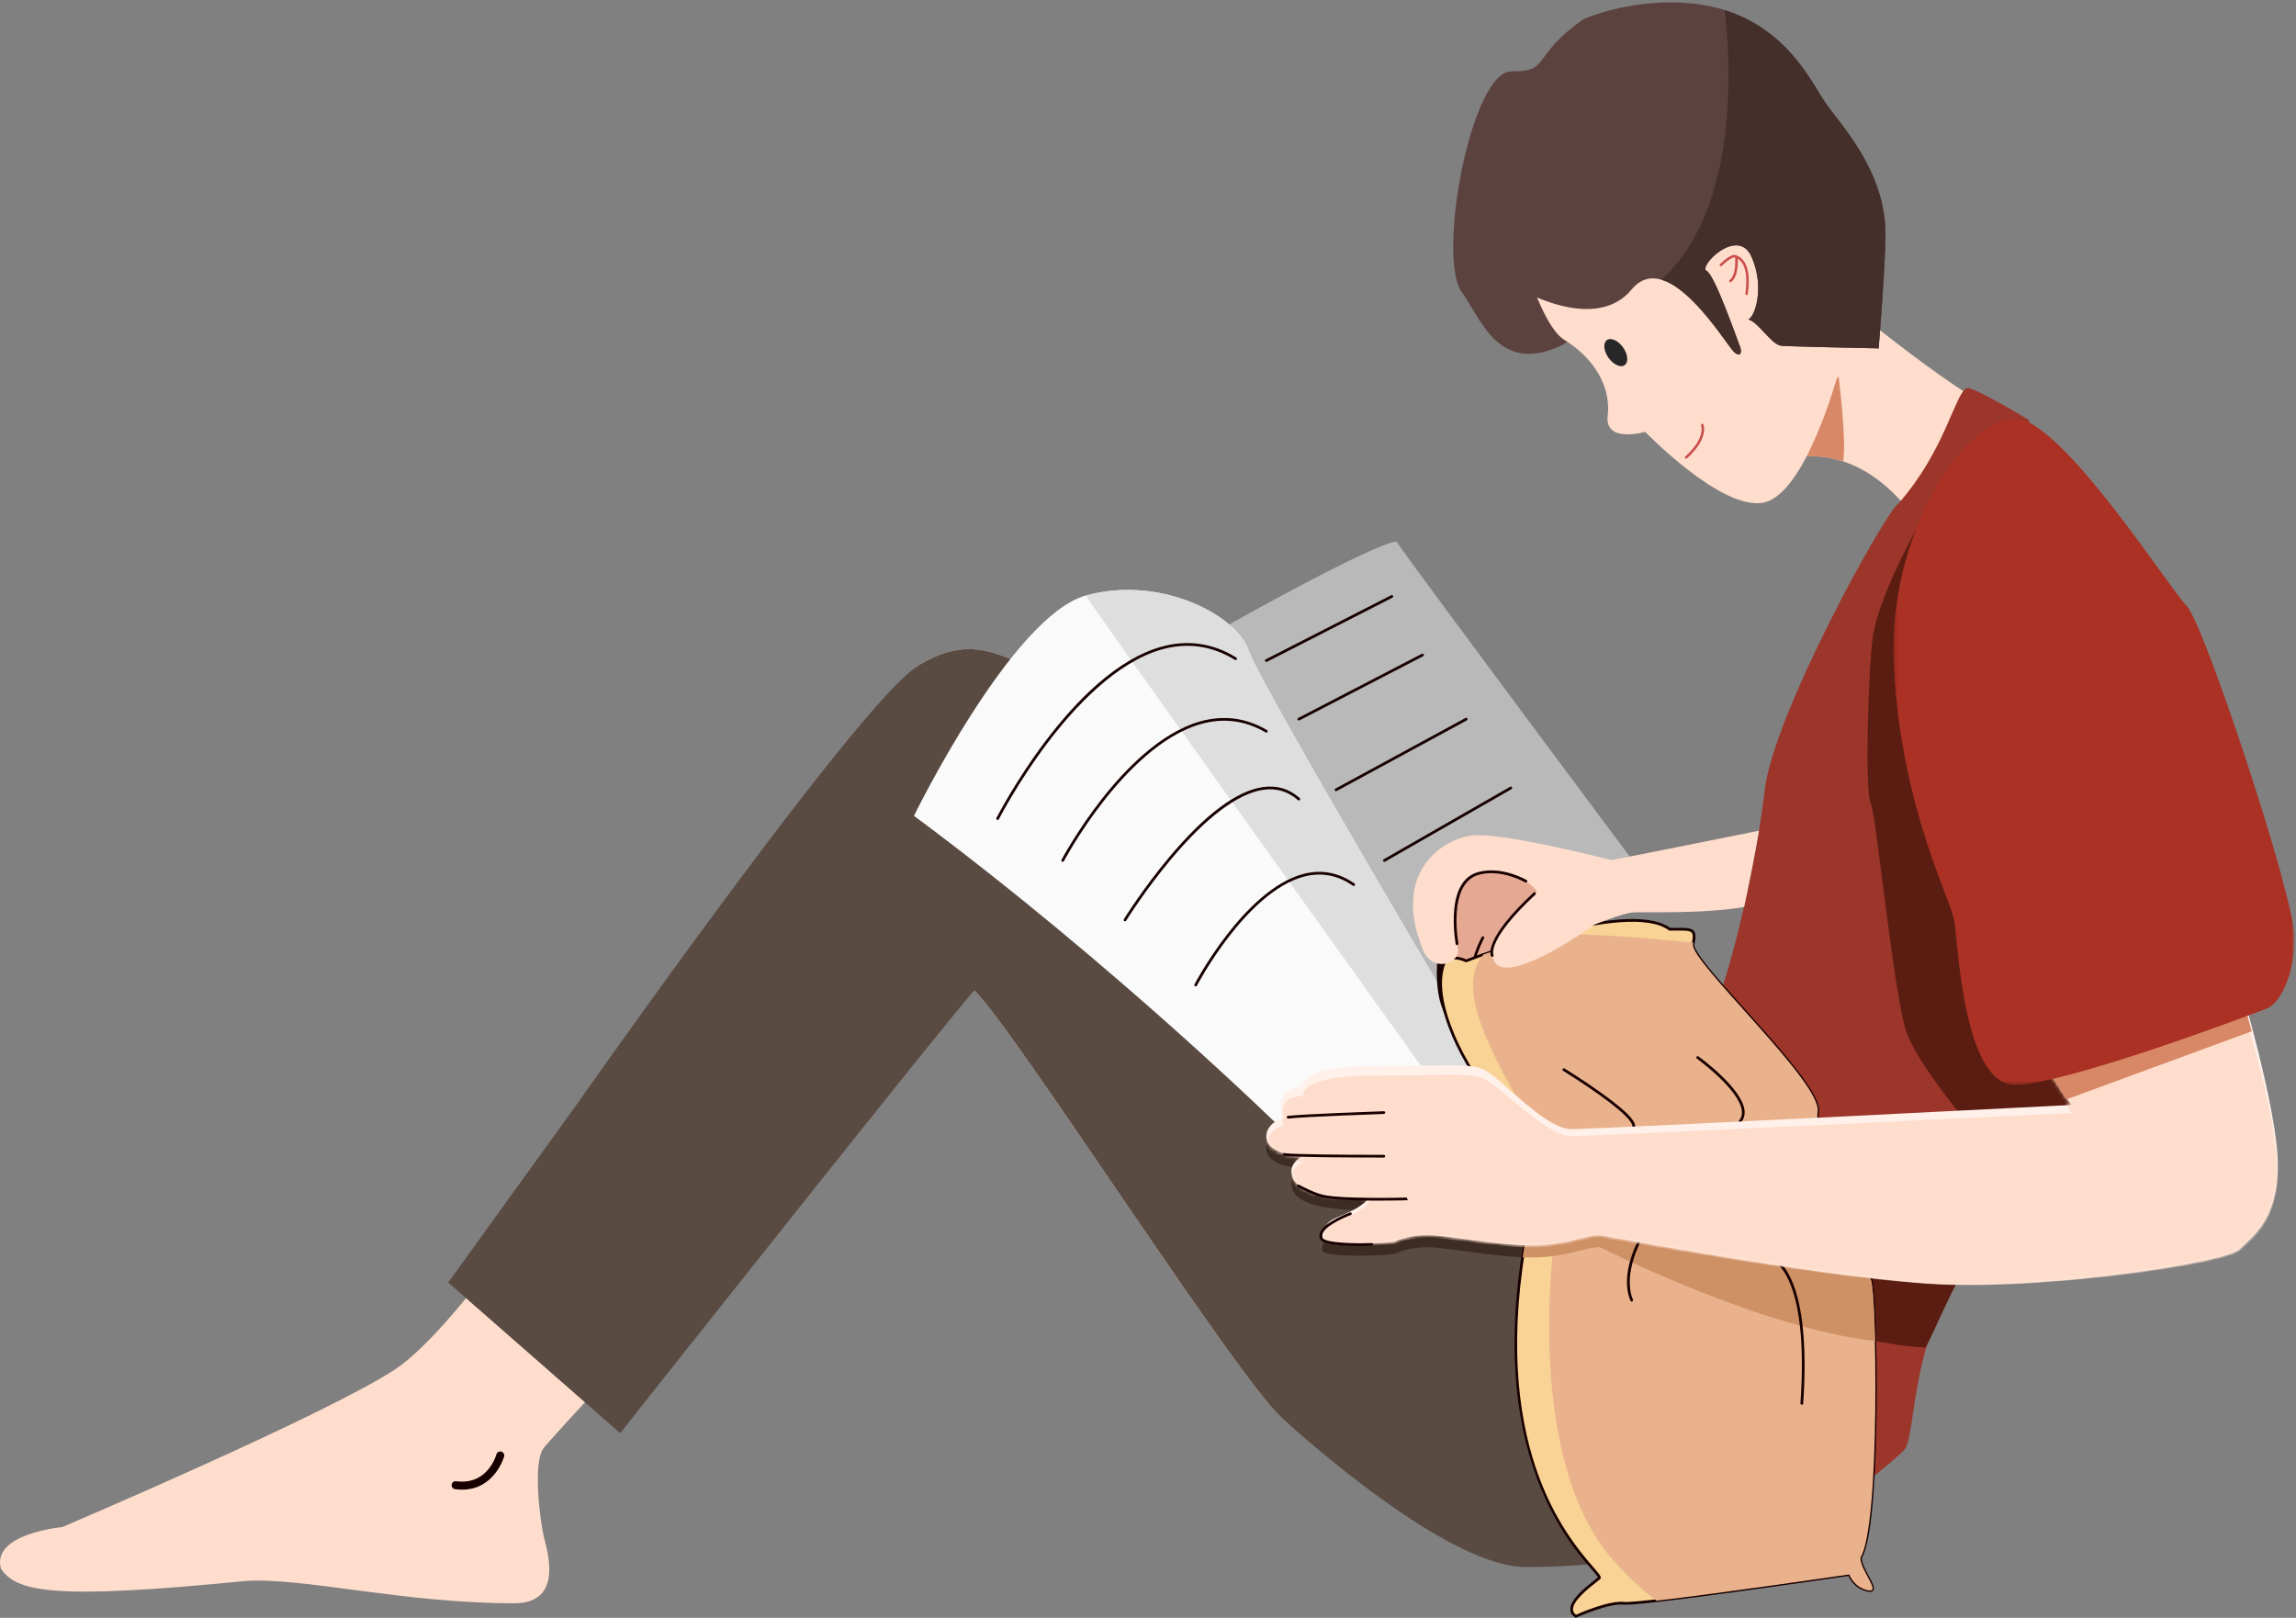 <?xml version="1.0" encoding="UTF-8"?>
<svg width="613px" height="432px" viewBox="0 0 613 432" version="1.1" xmlns="http://www.w3.org/2000/svg" xmlns:xlink="http://www.w3.org/1999/xlink">
    <rect x="0" y="0" width="613" height="432" fill="#808080" stroke="none"/>
    <!-- Generator: Sketch 60.1 (88133) - https://sketch.com -->
    <title>男人坐姿看书</title>
    <desc>Created with Sketch.</desc>
    <defs>
        <path d="M210.112,1.868 L202.421,29.812 L215.073,49.349 C215.073,49.349 88.797,55.778 81.603,55.778 L81.603,55.778 C74.409,55.778 62.004,41.188 57.786,39.704 L57.786,39.704 C53.569,38.221 48.111,38.962 29.504,38.962 L29.504,38.962 C10.898,38.962 9.906,43.166 9.906,44.651 L9.906,44.651 C1.719,44.651 4.696,52.81 4.696,52.81 L4.696,52.81 C4.696,52.81 0.23,54.047 0.23,57.757 L0.23,57.757 C0.23,62.704 9.906,62.95 9.906,62.95 L9.906,62.95 C9.906,62.95 6.929,64.434 6.929,66.907 L6.929,66.907 C6.929,73.831 20.078,74.078 27.768,74.078 L27.768,74.078 C23.551,78.53 18.101,78.784 16.518,80.946 L16.518,80.946 C15.41,82.461 15.115,83.796 15.115,84.712 L15.115,84.712 C15.115,86.938 33.226,86.196 34.467,85.701 L34.467,85.701 C35.706,85.207 38.436,83.97 43.398,83.97 L43.398,83.97 C48.36,83.97 61.26,86.691 70.935,86.691 L70.935,86.691 C80.611,86.691 84.828,83.97 89.294,83.97 L89.294,83.97 C89.294,83.97 153.052,96.088 181.829,97.077 L181.829,97.077 C210.607,98.066 256.379,91.266 259.977,87.68 L259.977,87.68 C263.574,84.094 270.149,79.767 270.149,65.175 L270.149,65.175 C270.149,50.586 259.48,15.222 259.48,15.222 L259.48,15.222 C259.48,15.222 240.874,0.136 239.881,0.136 L239.881,0.136 C238.889,0.136 210.112,1.868 210.112,1.868" id="path-1"></path>
        <polygon id="path-3" points="0.251 0.746 107.303 0.746 107.303 178.654 0.251 178.654"></polygon>
    </defs>
    <g id="页面-1" stroke="none" stroke-width="1" fill="none" fill-rule="evenodd">
        <g id="画板" transform="translate(-1969, -4612)">
            <g id="男人坐姿看书" transform="translate(1969, 4612)">
                <g id="编组">
                    <path d="M157.139,300.512 C157.139,300.512 123.879,353.638 105.262,365.801 C86.646,377.966 16.649,407.755 16.649,407.755 C16.649,407.755 -2.463,409.492 0.267,418.926 C4.486,424.884 13.174,427.367 65.547,422.154 C81.185,421.161 107.496,428.111 137.283,428.111 C150.438,428.111 146.217,414.458 145.225,410.486 C144.232,406.514 142.246,391.123 144.977,386.903 C147.707,382.683 255.433,268.737 260.149,264.517 C270.078,273.702 329.898,367.54 342.309,378.71 C354.72,389.882 382.52,406.018 401.384,406.018 C480.068,406.018 502.16,374.241 511.096,359.843 C520.031,345.445 436.134,301.009 436.134,301.009 C436.134,301.009 300.608,188.305 284.226,182.099 C267.844,175.892 260.645,168.445 245.256,177.63 C229.867,186.815 157.139,300.512 157.139,300.512" id="Fill-1" fill="#FEDDCC"></path>
                    <path d="M154.409,294.306 L119.659,342.467 L165.579,382.683 C165.579,382.683 256.422,267.852 260.149,264.517 C270.077,273.702 329.898,367.539 342.309,378.71 C354.719,389.882 388.476,418.43 407.341,418.43 C486.026,418.43 502.159,374.241 511.096,359.843 C520.032,345.445 436.134,301.009 436.134,301.009 C436.134,301.009 300.608,188.304 284.226,182.099 C267.844,175.893 260.645,168.445 245.256,177.63 C229.867,186.815 154.409,294.306 154.409,294.306" id="Fill-3" fill="#594B42"></path>
                    <path d="M482.302,92.481 L488.26,77.09 C488.26,77.09 526.991,109.793 539.392,112.341 C551.792,114.888 521.769,130.463 521.769,130.463 L513.081,141.386 C513.081,141.386 500.671,118.299 478.331,122.271 C455.991,126.243 482.302,92.481 482.302,92.481" id="Fill-5" fill="#FEDDCC"></path>
                    <path d="M477.717,122.371 C477.918,122.341 478.122,122.308 478.332,122.27 C483.448,121.361 488.042,121.874 492.088,123.2 C493.066,117.503 490.855,100.415 490.855,100.415 L477.717,122.371 Z" id="Fill-7" fill="#D88866"></path>
                    <path d="M420.745,299.271 C433.652,322.854 436.134,390.626 440.354,415.451 C444.574,440.275 505.634,390.874 508.614,386.902 C511.592,382.931 510.351,353.141 526.237,338.494 C542.122,323.848 574.639,283.135 574.639,283.135 L541.626,112.092 C541.626,112.092 525.989,102.659 524.996,103.652 C521.769,105.638 519.286,120.285 506.875,134.435 C503.649,136.172 473.367,190.787 471.133,211.143 C468.899,231.5 457.977,283.135 447.553,285.121 C437.127,287.107 407.838,275.688 420.745,299.271" id="Fill-9" fill="#9C352A"></path>
                    <path d="M511.592,141.386 C511.592,141.386 501.167,160.005 499.926,170.679 C498.685,181.354 497.94,211.639 499.429,214.371 C500.918,217.101 505.634,266.502 509.11,275.935 C512.585,285.369 529.215,304.732 529.215,304.732 L561.484,304.732 L564.959,284.128 L528.222,185.822 C528.222,185.822 513.081,171.92 511.84,170.927 C510.6,169.935 511.592,141.386 511.592,141.386" id="Fill-11" fill="#5B1D12"></path>
                    <path d="M441.319,303.822 C429.556,304.373 421.204,304.732 419.503,304.732 C412.306,304.732 399.895,290.086 395.675,288.597 C391.455,287.107 385.994,287.852 367.378,287.852 C348.762,287.852 347.77,292.072 347.77,293.562 C339.578,293.562 342.556,301.753 342.556,301.753 C342.556,301.753 338.089,302.995 338.089,306.718 C338.089,311.683 347.77,311.932 347.77,311.932 C347.77,311.932 344.791,313.422 344.791,315.903 C344.791,322.855 357.946,323.103 365.64,323.103 C361.422,327.572 355.97,327.827 354.386,329.998 C353.276,331.517 352.982,332.857 352.982,333.778 C352.982,336.012 371.102,335.267 372.343,334.771 C373.584,334.274 376.314,333.033 381.278,333.033 C386.243,333.033 399.15,335.763 408.831,335.763 C418.511,335.763 422.731,333.033 427.198,333.033 C427.198,333.033 472.069,341.588 503.531,344.935 C487.877,330.07 454.224,310.923 441.319,303.822" id="Fill-13" fill="#3D2C23"></path>
                    <path d="M574.639,283.135 L568.132,249.419 C559.437,249.93 548.08,250.614 548.08,250.614 L540.385,278.666 L553.044,298.278 C553.044,298.278 475.467,302.241 438.429,303.957 C428.455,311.784 418.759,321.117 418.759,321.117 C418.759,321.117 420.636,326.035 423.353,333.561 C424.7,333.25 425.939,333.033 427.198,333.033 C427.198,333.033 484.354,358.344 514.074,359.844 C515.8,357.068 522.315,341.233 524.748,338.99 C540.633,324.344 574.639,283.135 574.639,283.135" id="Fill-15" fill="#5B1D12"></path>
                    <path d="M328.161,166.745 C328.161,166.745 366.633,145.109 372.839,144.613 C378.051,152.309 438.12,232.74 438.12,232.74 C438.12,232.74 386.987,248.629 385.498,260.048 C384.009,271.468 383.265,273.205 383.265,273.205 L328.161,166.745 Z" id="Fill-17" fill="#B9B9B9"></path>
                    <path d="M244.015,217.846 C244.015,217.846 270.078,164.472 289.935,159.011 C309.792,153.55 330.146,164.224 333.373,173.658 C336.599,183.091 394.682,280.901 394.682,280.901 L388.973,289.341 L352.733,301.505 L342.557,301.754 C342.557,301.754 297.878,257.814 244.015,217.846" id="Fill-19" fill="#FAFAFA"></path>
                    <path d="M333.373,173.658 C330.146,164.225 309.793,153.55 289.935,159.011 C289.411,159.156 383.512,290.335 383.512,290.335 L388.825,289.391 C388.921,289.359 389.004,289.296 389.06,289.212 L394.682,280.901 C394.682,280.901 336.599,183.091 333.373,173.658" id="Fill-21" fill="#DEDEDE"></path>
                    <path d="M123.361,397.769 C122.772,397.769 122.153,397.73 121.505,397.644 C120.92,397.567 120.508,397.031 120.585,396.445 C120.662,395.86 121.183,395.45 121.785,395.525 C130.163,396.633 132.434,388.697 132.528,388.359 C132.684,387.791 133.275,387.459 133.84,387.61 C134.409,387.765 134.745,388.35 134.592,388.918 C134.565,389.014 132.091,397.769 123.361,397.769" id="Fill-23" fill="#180000"></path>
                    <path d="M266.354,218.954 C266.299,218.954 266.242,218.941 266.19,218.914 C266.011,218.823 265.94,218.604 266.031,218.426 C266.081,218.329 271.085,208.571 278.957,198.123 C283.584,191.981 288.284,186.803 292.926,182.731 C298.747,177.626 304.496,174.254 310.015,172.707 C317.05,170.737 323.804,171.704 330.088,175.583 C330.258,175.688 330.312,175.912 330.207,176.083 C330.102,176.254 329.878,176.307 329.707,176.201 C323.603,172.433 317.043,171.493 310.212,173.406 C297.932,176.846 286.757,188.978 279.544,198.55 C271.708,208.95 266.727,218.659 266.678,218.756 C266.613,218.881 266.486,218.954 266.354,218.954" id="Fill-25" fill="#180000"></path>
                    <path d="M283.729,230.125 C283.672,230.125 283.614,230.111 283.56,230.083 C283.383,229.989 283.315,229.769 283.408,229.592 C283.449,229.514 287.6,221.723 294.183,213.327 C300.275,205.56 309.76,195.668 320.354,192.656 C326.613,190.875 332.642,191.644 338.272,194.942 C338.445,195.044 338.504,195.266 338.401,195.439 C338.301,195.612 338.079,195.67 337.905,195.569 C332.453,192.375 326.614,191.63 320.553,193.354 C310.15,196.313 300.785,206.087 294.762,213.765 C288.216,222.111 284.091,229.855 284.05,229.932 C283.985,230.055 283.859,230.125 283.729,230.125" id="Fill-27" fill="#180000"></path>
                    <path d="M300.36,246.013 C300.295,246.013 300.229,245.995 300.169,245.959 C299.999,245.853 299.946,245.63 300.051,245.459 C300.102,245.377 305.189,237.177 312.248,228.784 C321.76,217.474 330.13,211.215 337.126,210.18 C340.867,209.627 344.196,210.612 347.017,213.105 C347.167,213.238 347.182,213.468 347.048,213.618 C346.916,213.768 346.687,213.783 346.536,213.649 C343.883,211.304 340.752,210.378 337.232,210.899 C330.512,211.892 322.065,218.238 312.802,229.251 C305.778,237.604 300.719,245.759 300.669,245.841 C300.6,245.952 300.481,246.013 300.36,246.013" id="Fill-29" fill="#180000"></path>
                    <path d="M319.224,263.39 C319.168,263.39 319.11,263.377 319.056,263.348 C318.879,263.256 318.81,263.036 318.903,262.858 C318.936,262.795 322.325,256.365 327.599,249.553 C332.484,243.243 340.036,235.299 348.273,233.291 C352.994,232.141 357.488,233.025 361.629,235.919 C361.794,236.034 361.833,236.26 361.719,236.425 C361.604,236.588 361.377,236.629 361.214,236.514 C357.25,233.745 352.955,232.897 348.444,233.997 C340.412,235.955 332.987,243.778 328.173,249.998 C322.938,256.76 319.579,263.132 319.546,263.195 C319.481,263.319 319.354,263.39 319.224,263.39" id="Fill-31" fill="#180000"></path>
                    <path d="M338.089,176.752 C337.958,176.752 337.829,176.68 337.765,176.554 C337.675,176.376 337.746,176.157 337.924,176.066 L371.432,158.936 C371.611,158.845 371.83,158.916 371.921,159.095 C372.012,159.273 371.942,159.492 371.763,159.583 L338.254,176.712 C338.201,176.739 338.144,176.752 338.089,176.752" id="Fill-33" fill="#180000"></path>
                    <path d="M346.776,192.391 C346.646,192.391 346.519,192.32 346.454,192.195 C346.363,192.017 346.432,191.799 346.61,191.706 L379.621,174.577 C379.8,174.484 380.019,174.554 380.112,174.732 C380.204,174.909 380.135,175.129 379.956,175.222 L346.943,192.35 C346.89,192.378 346.833,192.391 346.776,192.391" id="Fill-35" fill="#180000"></path>
                    <path d="M356.706,211.258 C356.577,211.258 356.452,211.189 356.386,211.068 C356.291,210.892 356.356,210.672 356.532,210.576 L391.283,191.709 C391.458,191.614 391.679,191.679 391.774,191.855 C391.87,192.031 391.804,192.252 391.628,192.348 L356.878,211.214 C356.824,211.244 356.764,211.258 356.706,211.258" id="Fill-37" fill="#180000"></path>
                    <path d="M369.612,230.125 C369.488,230.125 369.364,230.06 369.298,229.943 C369.198,229.768 369.258,229.547 369.432,229.447 L403.19,210.084 C403.363,209.983 403.585,210.044 403.685,210.218 C403.784,210.392 403.724,210.614 403.551,210.714 L369.793,230.076 C369.736,230.11 369.674,230.125 369.612,230.125" id="Fill-39" fill="#180000"></path>
                    <path d="M501.578,93.016 C501.578,93.016 503.398,70.718 503.398,62.754 C503.398,45.461 491.568,33.63 487.245,27.259 C482.923,20.888 474.05,0.638 446.294,0.638 C432.41,0.638 422.634,5.188 422.634,5.188 C408.301,15.427 414.216,19.067 403.523,19.067 C392.831,19.067 383.731,67.76 390.101,77.772 C395.09,84.37 399.428,99.16 415.127,93.016 C430.824,86.873 417.856,72.083 417.856,72.083 L473.595,87.783 L501.578,93.016 Z" id="Fill-41" fill="#5B423E"></path>
                    <path d="M401.703,50.922 C401.703,50.922 409.439,85.735 417.629,90.741 C425.819,95.747 430.142,103.483 429.233,110.992 C428.322,118.5 439.243,115.314 439.243,115.314 C439.243,115.314 459.648,136.476 470.865,134.2 C482.083,131.925 490.659,100.07 490.659,100.07 L468.363,55.7 C468.363,55.7 418.312,26.121 401.703,50.922" id="Fill-43" fill="#FEDDCC"></path>
                    <path d="M405.571,77.089 C405.571,77.089 425.819,89.148 435.602,77.316 C445.385,65.485 461.082,92.561 463.13,94.154 C465.178,95.747 464.95,93.244 464.495,92.334 C464.04,91.423 457.898,73.449 455.623,72.311 C453.347,71.172 464.04,60.251 467.68,68.67 C471.32,77.089 468.363,84.825 466.77,85.28 C469.728,86.191 472.912,92.106 475.643,92.334 C478.373,92.561 501.578,93.016 501.578,93.016 L493.843,65.485 L464.04,47.509 L431.506,35.677 C431.506,35.677 400.111,34.312 400.111,35.222 C400.111,36.133 398.746,62.982 398.746,62.982 L405.571,77.089 Z" id="Fill-45" fill="#5B423E"></path>
                    <path d="M433.341,92.771 C434.65,94.615 434.839,96.73 433.763,97.494 C432.687,98.258 430.754,97.382 429.445,95.537 C428.136,93.693 427.946,91.578 429.022,90.814 C430.098,90.051 432.032,90.927 433.341,92.771" id="Fill-47" fill="#282727"></path>
                    <path d="M450.162,122.473 C450.068,122.473 449.972,122.433 449.906,122.354 C449.789,122.212 449.808,122.003 449.949,121.886 C450.002,121.841 455.231,117.424 454.165,113.583 C454.115,113.406 454.219,113.223 454.396,113.174 C454.573,113.125 454.756,113.228 454.806,113.406 C455.987,117.66 450.605,122.205 450.375,122.396 C450.313,122.448 450.237,122.473 450.162,122.473" id="Fill-49" fill="#CB4D4B"></path>
                    <path d="M466.316,78.787 C466.301,78.788 466.285,78.786 466.269,78.784 C466.087,78.758 465.961,78.591 465.985,78.409 C467.111,70.302 464.193,69.135 463.235,68.751 C462.694,68.535 461.122,69.556 459.498,71.18 L459.028,70.71 C459.963,69.774 462.272,67.65 463.482,68.134 C464.56,68.565 467.841,69.878 466.645,78.5 C466.622,78.666 466.48,78.787 466.316,78.787 L466.316,78.787 Z" id="Fill-51" fill="#CB4D4B"></path>
                    <path d="M461.993,75.374 C461.894,75.374 461.795,75.33 461.73,75.245 C461.618,75.101 461.643,74.891 461.789,74.778 C463.666,73.318 463.258,68.975 463.255,68.93 C463.236,68.747 463.369,68.585 463.552,68.566 C463.736,68.548 463.898,68.681 463.916,68.865 C463.936,69.058 464.364,73.617 462.197,75.304 C462.136,75.351 462.064,75.374 461.993,75.374" id="Fill-53" fill="#CB4D4B"></path>
                    <path d="M493.843,65.485 L464.04,47.509 L458.9,45.64 C456.417,56.652 451.787,67.202 443.588,74.686 C452.271,77.245 461.585,92.952 463.13,94.154 C465.178,95.747 464.95,93.244 464.494,92.334 C464.04,91.424 457.898,73.449 455.622,72.31 C453.347,71.173 464.04,60.251 467.68,68.67 C471.32,77.089 468.363,84.825 466.77,85.281 C469.728,86.191 472.913,92.106 475.643,92.334 C478.373,92.561 501.578,93.016 501.578,93.016 L493.843,65.485 Z" id="Fill-55" fill="#442F2A"></path>
                    <path d="M501.578,93.016 C501.578,93.016 503.398,70.718 503.398,62.754 C503.398,45.461 491.568,33.63 487.245,27.259 C483.767,22.131 477.336,8.014 460.489,2.699 C461.689,13.598 462.69,32.982 457.718,50.261 C454.529,61.342 501.578,93.016 501.578,93.016" id="Fill-57" fill="#442F2A"></path>
                    <path d="M385.498,234.727 L386.491,253.594 C386.491,253.594 378.952,273.282 397.345,278.029 C398.976,278.45 405.129,272.696 404.362,268.24 C403.58,263.689 403.204,261.956 406.101,258.31 C415.188,246.868 435.638,243.663 435.638,243.663 L428.935,236.465 C428.935,236.465 408.334,230.01 407.59,229.761 C406.845,229.513 385.498,234.727 385.498,234.727" id="Fill-59" fill="#E5A993"></path>
                    <path d="M388.488,273.859 C388.201,273.859 387.918,273.75 387.699,273.533 C382.163,268.022 383.821,255.462 383.895,254.93 C383.98,254.317 384.556,253.894 385.155,253.976 C385.766,254.059 386.194,254.624 386.11,255.235 C386.094,255.355 384.531,267.222 389.276,271.948 C389.715,272.383 389.715,273.092 389.28,273.529 C389.061,273.748 388.773,273.859 388.488,273.859" id="Fill-61" fill="#180000"></path>
                    <path d="M393.689,277.044 C393.533,277.044 393.389,276.943 393.342,276.786 C391.003,269.107 391.742,262.289 392.773,257.922 C393.89,253.185 395.54,250.305 395.609,250.185 C395.709,250.01 395.932,249.952 396.104,250.052 C396.278,250.152 396.338,250.375 396.237,250.548 C396.221,250.578 394.564,253.475 393.472,258.116 C392.467,262.39 391.748,269.062 394.036,276.575 C394.095,276.767 393.987,276.97 393.795,277.028 C393.76,277.038 393.724,277.044 393.689,277.044" id="Fill-63" fill="#180000"></path>
                    <path d="M400.64,277.798 C400.159,277.798 399.719,277.489 399.57,277.005 C394.997,261.998 401.622,250.297 401.906,249.806 C402.217,249.27 402.901,249.092 403.434,249.399 C403.968,249.707 404.15,250.39 403.841,250.926 C403.778,251.038 397.43,262.31 401.71,276.355 C401.889,276.946 401.557,277.57 400.965,277.75 C400.858,277.783 400.747,277.798 400.64,277.798" id="Fill-65" fill="#180000"></path>
                    <path d="M420.745,431.587 C416.525,428.857 425.213,422.899 426.95,421.409 C428.687,419.919 394.434,397.577 407.838,328.067 C407.093,318.634 410.071,303.491 401.88,296.789 C393.689,290.086 381.238,268.433 385.498,257.317 C387.028,254.394 391.455,256.573 391.455,256.573 C391.455,256.573 434.397,239.692 445.815,248.132 C451.523,248.132 453.013,247.636 452.019,252.105 C451.027,256.573 486.522,289.093 485.281,296.789 C484.04,304.484 498.004,339.567 499.461,341.637 C500.918,343.708 502.16,407.507 496.699,415.947 C496.699,419.423 502.408,425.381 498.685,424.636 C494.962,423.892 493.72,420.415 493.72,420.415 C493.72,420.415 437.871,428.609 433.652,428.112 C429.432,427.615 420.745,431.587 420.745,431.587" id="Fill-67" fill="#F9D395"></path>
                    <path d="M385.83,257.467 C383.331,264.025 386.96,273.491 389.348,278.552 C392.8,285.871 397.929,293.087 402.11,296.508 C408.409,301.662 408.248,311.527 408.106,320.232 C408.06,323.055 408.016,325.721 408.199,328.039 L408.203,328.089 L408.193,328.137 C397.084,385.751 418.422,410.409 425.434,418.513 C426.938,420.25 427.411,420.822 427.375,421.305 C427.365,421.457 427.298,421.588 427.187,421.685 C426.963,421.876 426.64,422.13 426.231,422.45 C424.162,424.077 419.858,427.457 419.966,429.798 C419.99,430.337 420.259,430.788 420.782,431.173 C422.109,430.58 429.72,427.284 433.694,427.752 C437.818,428.237 493.11,420.138 493.668,420.056 L493.962,420.014 L494.062,420.294 C494.074,420.326 495.287,423.586 498.756,424.28 C499.293,424.388 499.507,424.319 499.55,424.261 C499.79,423.936 498.915,422.312 498.336,421.237 C497.399,419.5 496.336,417.53 496.336,415.947 L496.336,415.84 L496.395,415.75 C498.642,412.277 500.068,397.983 500.31,376.532 C500.518,358.149 499.756,342.816 499.163,341.843 C498.406,340.769 494.566,331.523 491.017,321.443 C487.863,312.486 484.246,300.928 484.923,296.731 C485.591,292.588 474.374,280.061 465.361,269.996 C456.575,260.184 451.212,254.067 451.666,252.026 C452.03,250.388 452.034,249.502 451.681,249.067 C451.183,248.451 449.748,248.465 447.372,248.486 C446.892,248.49 446.374,248.496 445.814,248.496 L445.695,248.496 L445.599,248.425 C434.471,240.199 392.015,256.742 391.588,256.911 L391.44,256.969 L391.295,256.899 C391.254,256.879 387.186,254.92 385.83,257.467 L385.83,257.467 Z M420.715,432 L420.548,431.891 C419.719,431.355 419.278,430.662 419.242,429.831 C419.117,427.117 423.452,423.71 425.783,421.88 C426.124,421.612 426.423,421.376 426.635,421.2 C426.51,420.865 425.719,419.951 424.885,418.988 C421.478,415.05 414.388,406.856 409.475,392.305 C403.4,374.311 402.727,352.691 407.472,328.048 C407.291,325.707 407.335,323.041 407.38,320.22 C407.519,311.68 407.678,302.002 401.651,297.069 C397.394,293.586 392.186,286.269 388.692,278.863 C386.252,273.691 382.549,263.998 385.16,257.188 L385.176,257.149 C386.478,254.662 389.778,255.393 391.471,256.177 C392.806,255.661 402.983,251.771 414.262,248.836 C430.405,244.635 441.059,244.276 445.933,247.769 C446.444,247.768 446.922,247.764 447.365,247.76 C450.048,247.736 451.526,247.721 452.245,248.61 C452.767,249.253 452.803,250.255 452.375,252.183 C452.259,252.705 452.82,254.195 456.155,258.321 C458.676,261.443 462.186,265.362 465.901,269.512 C475.492,280.222 486.363,292.361 485.639,296.846 C485.13,300.004 487.283,308.653 491.702,321.202 C495.337,331.526 499.101,340.495 499.758,341.428 C500.6,342.625 501.222,359.625 501.037,376.408 C500.898,389.056 500.196,410.947 497.064,416.049 C497.112,417.437 498.1,419.272 498.974,420.893 C499.947,422.695 500.648,423.997 500.134,424.693 C499.746,425.219 498.894,425.048 498.613,424.992 C495.32,424.333 493.884,421.692 493.493,420.817 C488.883,421.491 440.882,428.494 434.133,428.495 C433.914,428.495 433.74,428.487 433.61,428.472 C429.539,427.995 420.982,431.878 420.896,431.918 L420.715,432 Z" id="Fill-69" fill="#180000"></path>
                    <path d="M498.685,424.636 C502.408,425.381 496.699,419.423 496.699,415.947 C502.159,407.507 500.918,343.707 499.462,341.638 C498.004,339.567 484.04,304.484 485.281,296.789 C486.522,289.093 451.027,256.573 452.019,252.104 C452.051,251.966 452.079,251.834 452.105,251.705 C443.754,250.875 424,249.07 413.474,249.419 L413.471,249.419 C406.567,251.254 400.201,253.392 396.109,254.85 C393.479,257.77 392.534,262.119 393.938,268.489 C397.165,283.135 414.291,307.959 414.291,307.959 L415.035,330.303 C415.035,330.303 406.509,389.878 431.002,416.939 C435.233,421.614 438.964,425.006 442.239,427.421 C458.994,425.509 493.72,420.415 493.72,420.415 C493.72,420.415 494.961,423.892 498.685,424.636" id="Fill-71" fill="#EAB28C"></path>
                    <path d="M499.462,341.638 C499.382,341.526 499.266,341.312 499.119,341.017 C482.243,326.867 453.114,310.313 441.318,303.822 C429.556,304.372 421.204,304.732 419.504,304.732 C412.305,304.732 399.895,290.086 395.675,288.597 C395.293,288.462 394.9,288.345 394.488,288.244 C396.98,291.887 399.596,294.919 401.881,296.788 C410.071,303.491 407.093,318.634 407.838,328.068 C407.333,330.684 406.897,333.232 406.524,335.715 C407.309,335.745 408.08,335.763 408.83,335.763 C418.511,335.763 422.73,333.033 427.199,333.033 C427.199,333.033 469.499,354.528 500.67,358.106 C500.521,356.464 500.422,344.452 499.462,341.638" id="Fill-73" fill="#CE9065"></path>
                    <path d="M464.537,299.845 C464.452,299.845 464.366,299.816 464.298,299.755 C464.147,299.622 464.131,299.394 464.265,299.242 C464.91,298.505 465.167,297.633 465.047,296.579 C464.404,290.923 453.162,282.766 453.049,282.684 C452.887,282.568 452.849,282.34 452.967,282.179 C453.084,282.015 453.311,281.979 453.473,282.096 C453.947,282.437 465.088,290.524 465.768,296.497 C465.91,297.749 465.588,298.833 464.809,299.721 C464.738,299.803 464.637,299.845 464.537,299.845" id="Fill-75" fill="#180000"></path>
                    <path d="M436.134,301.372 C436.091,301.372 436.047,301.364 436.004,301.348 C435.817,301.276 435.724,301.066 435.795,300.879 C435.998,300.351 435.555,298.468 427.083,292.401 C422.339,289.004 417.377,285.959 417.329,285.929 C417.157,285.824 417.104,285.601 417.208,285.43 C417.313,285.258 417.537,285.205 417.708,285.311 C417.757,285.341 422.738,288.397 427.503,291.809 C436.329,298.13 436.849,300.161 436.473,301.14 C436.417,301.283 436.28,301.372 436.134,301.372" id="Fill-77" fill="#180000"></path>
                    <path d="M481.062,375.101 C481.053,375.101 481.044,375.101 481.036,375.1 C480.836,375.087 480.686,374.913 480.699,374.714 C483.133,339.666 473.123,336.465 473.022,336.438 C472.828,336.383 472.715,336.184 472.769,335.989 C472.822,335.797 473.024,335.684 473.216,335.737 C473.329,335.769 476.015,336.57 478.353,341.861 C481.38,348.711 482.442,360.088 481.424,374.763 C481.41,374.955 481.251,375.101 481.062,375.101" id="Fill-79" fill="#180000"></path>
                    <path d="M435.638,347.546 C435.495,347.546 435.361,347.461 435.302,347.322 C432.29,340.041 437.58,330.76 437.805,330.368 C437.905,330.195 438.128,330.135 438.301,330.237 C438.475,330.337 438.535,330.559 438.435,330.733 C438.38,330.825 433.098,340.096 435.973,347.044 C436.049,347.229 435.962,347.442 435.777,347.518 C435.731,347.537 435.684,347.546 435.638,347.546" id="Fill-81" fill="#180000"></path>
                    <path d="M435.638,243.663 C438.119,243.415 454.441,244.15 465.671,242.175 C466.879,236.533 468.82,226.705 469.624,221.826 C460.633,223.637 430.46,229.708 430.194,229.64 C426.387,228.679 401.011,222.371 393.441,223.059 C385.25,223.804 371.598,232.74 379.789,253.345 C382.271,260.048 389.966,257.317 389.221,253.345 C388.476,249.373 386.987,235.472 394.682,233.237 C402.376,231.003 408.83,235.72 410.319,237.954 C407.59,240.934 394.682,252.104 399.398,257.317 C404.115,262.531 425.709,246.891 425.709,246.891 C425.709,246.891 433.156,243.912 435.638,243.663" id="Fill-83" fill="#FEDDCC"></path>
                    <path d="M389.002,252.361 C388.815,252.361 388.657,252.217 388.64,252.028 C388.638,252.003 388.628,251.943 388.615,251.852 C387.971,247.677 388.077,244.541 388.278,242.645 C388.859,237.201 390.98,233.917 394.582,232.888 C400.866,231.129 407.316,234.832 407.588,234.99 C407.761,235.091 407.82,235.313 407.719,235.486 C407.617,235.66 407.394,235.718 407.222,235.617 C407.158,235.58 400.76,231.913 394.78,233.587 C387.451,235.681 388.757,248.012 389.332,251.741 C389.351,251.868 389.363,251.947 389.365,251.971 C389.379,252.17 389.23,252.344 389.029,252.36 C389.02,252.361 389.011,252.361 389.002,252.361" id="Fill-85" fill="#180000"></path>
                    <path d="M398.41,255.494 C398.282,255.494 398.156,255.427 398.088,255.308 C397.992,255.137 395.855,250.964 409.445,238.343 C409.592,238.207 409.821,238.215 409.958,238.362 C410.094,238.509 410.085,238.739 409.939,238.875 C396.944,250.944 398.705,254.918 398.724,254.957 C398.823,255.132 398.76,255.349 398.586,255.448 C398.531,255.479 398.47,255.494 398.41,255.494" id="Fill-87" fill="#180000"></path>
                    <path d="M427.198,329.805 C422.73,329.805 418.511,332.536 408.83,332.536 C399.15,332.536 386.243,329.805 381.278,329.805 C376.314,329.805 373.583,331.046 372.343,331.543 C371.102,332.04 352.981,332.784 352.981,330.55 C352.981,329.631 353.277,328.29 354.385,326.77 C355.97,324.6 361.422,324.344 365.64,319.876 C357.946,319.876 344.791,319.628 344.791,312.677 C344.791,310.194 347.77,308.705 347.77,308.705 C347.77,308.705 338.088,308.457 338.088,303.491 C338.088,299.768 342.557,298.527 342.557,298.527 C342.557,298.527 339.578,290.334 347.77,290.334 C347.77,288.845 348.762,284.625 367.378,284.625 C385.994,284.625 391.455,283.88 395.676,285.37 C399.895,286.859 412.306,301.505 419.504,301.505 C426.702,301.505 553.044,295.051 553.044,295.051 L540.385,275.439 L548.08,247.387 C548.08,247.387 576.873,245.65 577.865,245.65 C578.859,245.65 597.474,260.793 597.474,260.793 C597.474,260.793 608.148,296.292 608.148,310.938 C608.148,325.585 601.57,329.93 597.971,333.53 C594.371,337.13 548.576,343.956 519.782,342.963 C490.99,341.97 427.198,329.805 427.198,329.805" id="Fill-89" fill="#FFF0E9"></path>
                </g>
                <g id="编组" transform="translate(338, 246)">
                    <mask id="mask-2" fill="white">
                        <use xlink:href="#path-1"></use>
                    </mask>
                    <g id="Clip-92"></g>
                    <path d="M89.293,84.475 C84.827,84.475 80.611,87.091 70.935,87.091 C61.26,87.091 48.359,84.475 43.397,84.475 C38.436,84.475 35.706,85.665 34.467,86.14 C33.226,86.616 15.115,87.33 15.115,85.188 C15.115,84.307 15.41,83.023 16.518,81.568 C18.102,79.487 23.551,79.242 27.768,74.961 C20.077,74.961 6.929,74.724 6.929,68.064 C6.929,65.686 9.907,64.258 9.907,64.258 C9.907,64.258 0.23,64.02 0.23,59.264 C0.23,55.696 4.696,54.507 4.696,54.507 C4.696,54.507 1.719,46.658 9.907,46.658 C9.907,45.231 10.898,41.187 29.504,41.187 C48.111,41.187 53.569,40.474 57.787,41.901 C62.004,43.328 74.409,57.362 81.603,57.362 C88.797,57.362 215.073,51.177 215.073,51.177 L202.421,32.387 L210.111,5.511 C210.111,5.511 238.89,3.846 239.881,3.846 C240.875,3.846 259.48,18.354 259.48,18.354 C259.48,18.354 270.149,52.366 270.149,66.399 C270.149,80.432 263.574,84.594 259.976,88.043 C256.379,91.491 210.607,98.032 181.829,97.081 C153.052,96.129 89.293,84.475 89.293,84.475" id="Fill-91" fill="#FEDDCC" mask="url(#mask-2)"></path>
                </g>
                <g id="编组" transform="translate(342, 111)">
                    <path d="M257.381,157.739 L203.106,172.45 L209.649,182.574 L259.177,164.384 C258.537,161.948 257.925,159.698 257.381,157.739" id="Fill-93" fill="#D88866"></path>
                    <path d="M1.91,187.689 C1.73,187.689 1.573,187.555 1.55,187.372 C1.525,187.173 1.666,186.992 1.865,186.967 C5.806,186.475 26.569,185.756 27.451,185.726 C27.646,185.719 27.819,185.875 27.825,186.075 C27.833,186.276 27.676,186.443 27.476,186.45 C27.26,186.457 5.863,187.199 1.955,187.686 C1.94,187.688 1.925,187.689 1.91,187.689" id="Fill-95" fill="#180000"></path>
                    <path d="M27.463,198.096 C24.866,198.096 2.052,198.081 0.783,197.575 C0.597,197.501 0.507,197.29 0.581,197.104 C0.656,196.917 0.866,196.827 1.052,196.902 C2.002,197.246 17.367,197.371 27.463,197.371 C27.663,197.371 27.826,197.534 27.826,197.734 C27.826,197.934 27.663,198.096 27.463,198.096" id="Fill-97" fill="#180000"></path>
                    <path d="M26.151,209.592 C25.552,209.592 24.93,209.589 24.296,209.585 C17.637,209.539 13.166,209.254 11.005,208.74 C8.468,208.137 4.628,206.069 4.467,205.981 C4.291,205.886 4.226,205.666 4.32,205.49 C4.415,205.314 4.636,205.248 4.812,205.344 C4.851,205.365 8.73,207.454 11.173,208.036 C16.186,209.229 33.482,208.78 33.638,208.77 L33.665,209.132 L33.934,209.376 C33.811,209.51 33.811,209.51 30.86,209.555 C29.686,209.574 28.025,209.592 26.151,209.592" id="Fill-99" fill="#180000"></path>
                    <path d="M20.793,221.703 C16.946,221.703 11.448,221.439 10.534,219.978 L10.522,219.958 C10.217,219.393 10.183,218.789 10.42,218.163 C11.495,215.328 18.125,212.86 18.407,212.756 C18.595,212.687 18.803,212.783 18.873,212.97 C18.942,213.158 18.845,213.366 18.657,213.435 C18.591,213.46 12.056,215.891 11.098,218.42 C10.938,218.842 10.956,219.23 11.156,219.604 C12.007,220.908 19.616,221.099 24.223,220.911 C24.426,220.904 24.592,221.058 24.6,221.258 C24.609,221.458 24.453,221.626 24.253,221.635 C23.655,221.659 22.361,221.703 20.793,221.703" id="Fill-101" fill="#180000"></path>
                    <g transform="translate(163.284, 0)">
                        <mask id="mask-4" fill="white">
                            <use xlink:href="#path-3"></use>
                        </mask>
                        <g id="Clip-104"></g>
                        <path d="M32.629,0.746 C20.225,0.746 -1.606,29.984 0.378,67.4 C2.364,104.814 15.512,128.85 16.504,135.045 C17.497,141.239 18.985,178.654 32.629,178.654 C46.274,178.654 96.636,159.575 99.861,158.336 C103.086,157.097 107.304,150.16 107.304,139.257 C107.304,128.354 83.116,55.382 78.526,50.798 C73.936,46.214 45.034,0.746 32.629,0.746" id="Fill-103" fill="#AA3124" mask="url(#mask-4)"></path>
                    </g>
                </g>
            </g>
        </g>
    </g>
</svg>